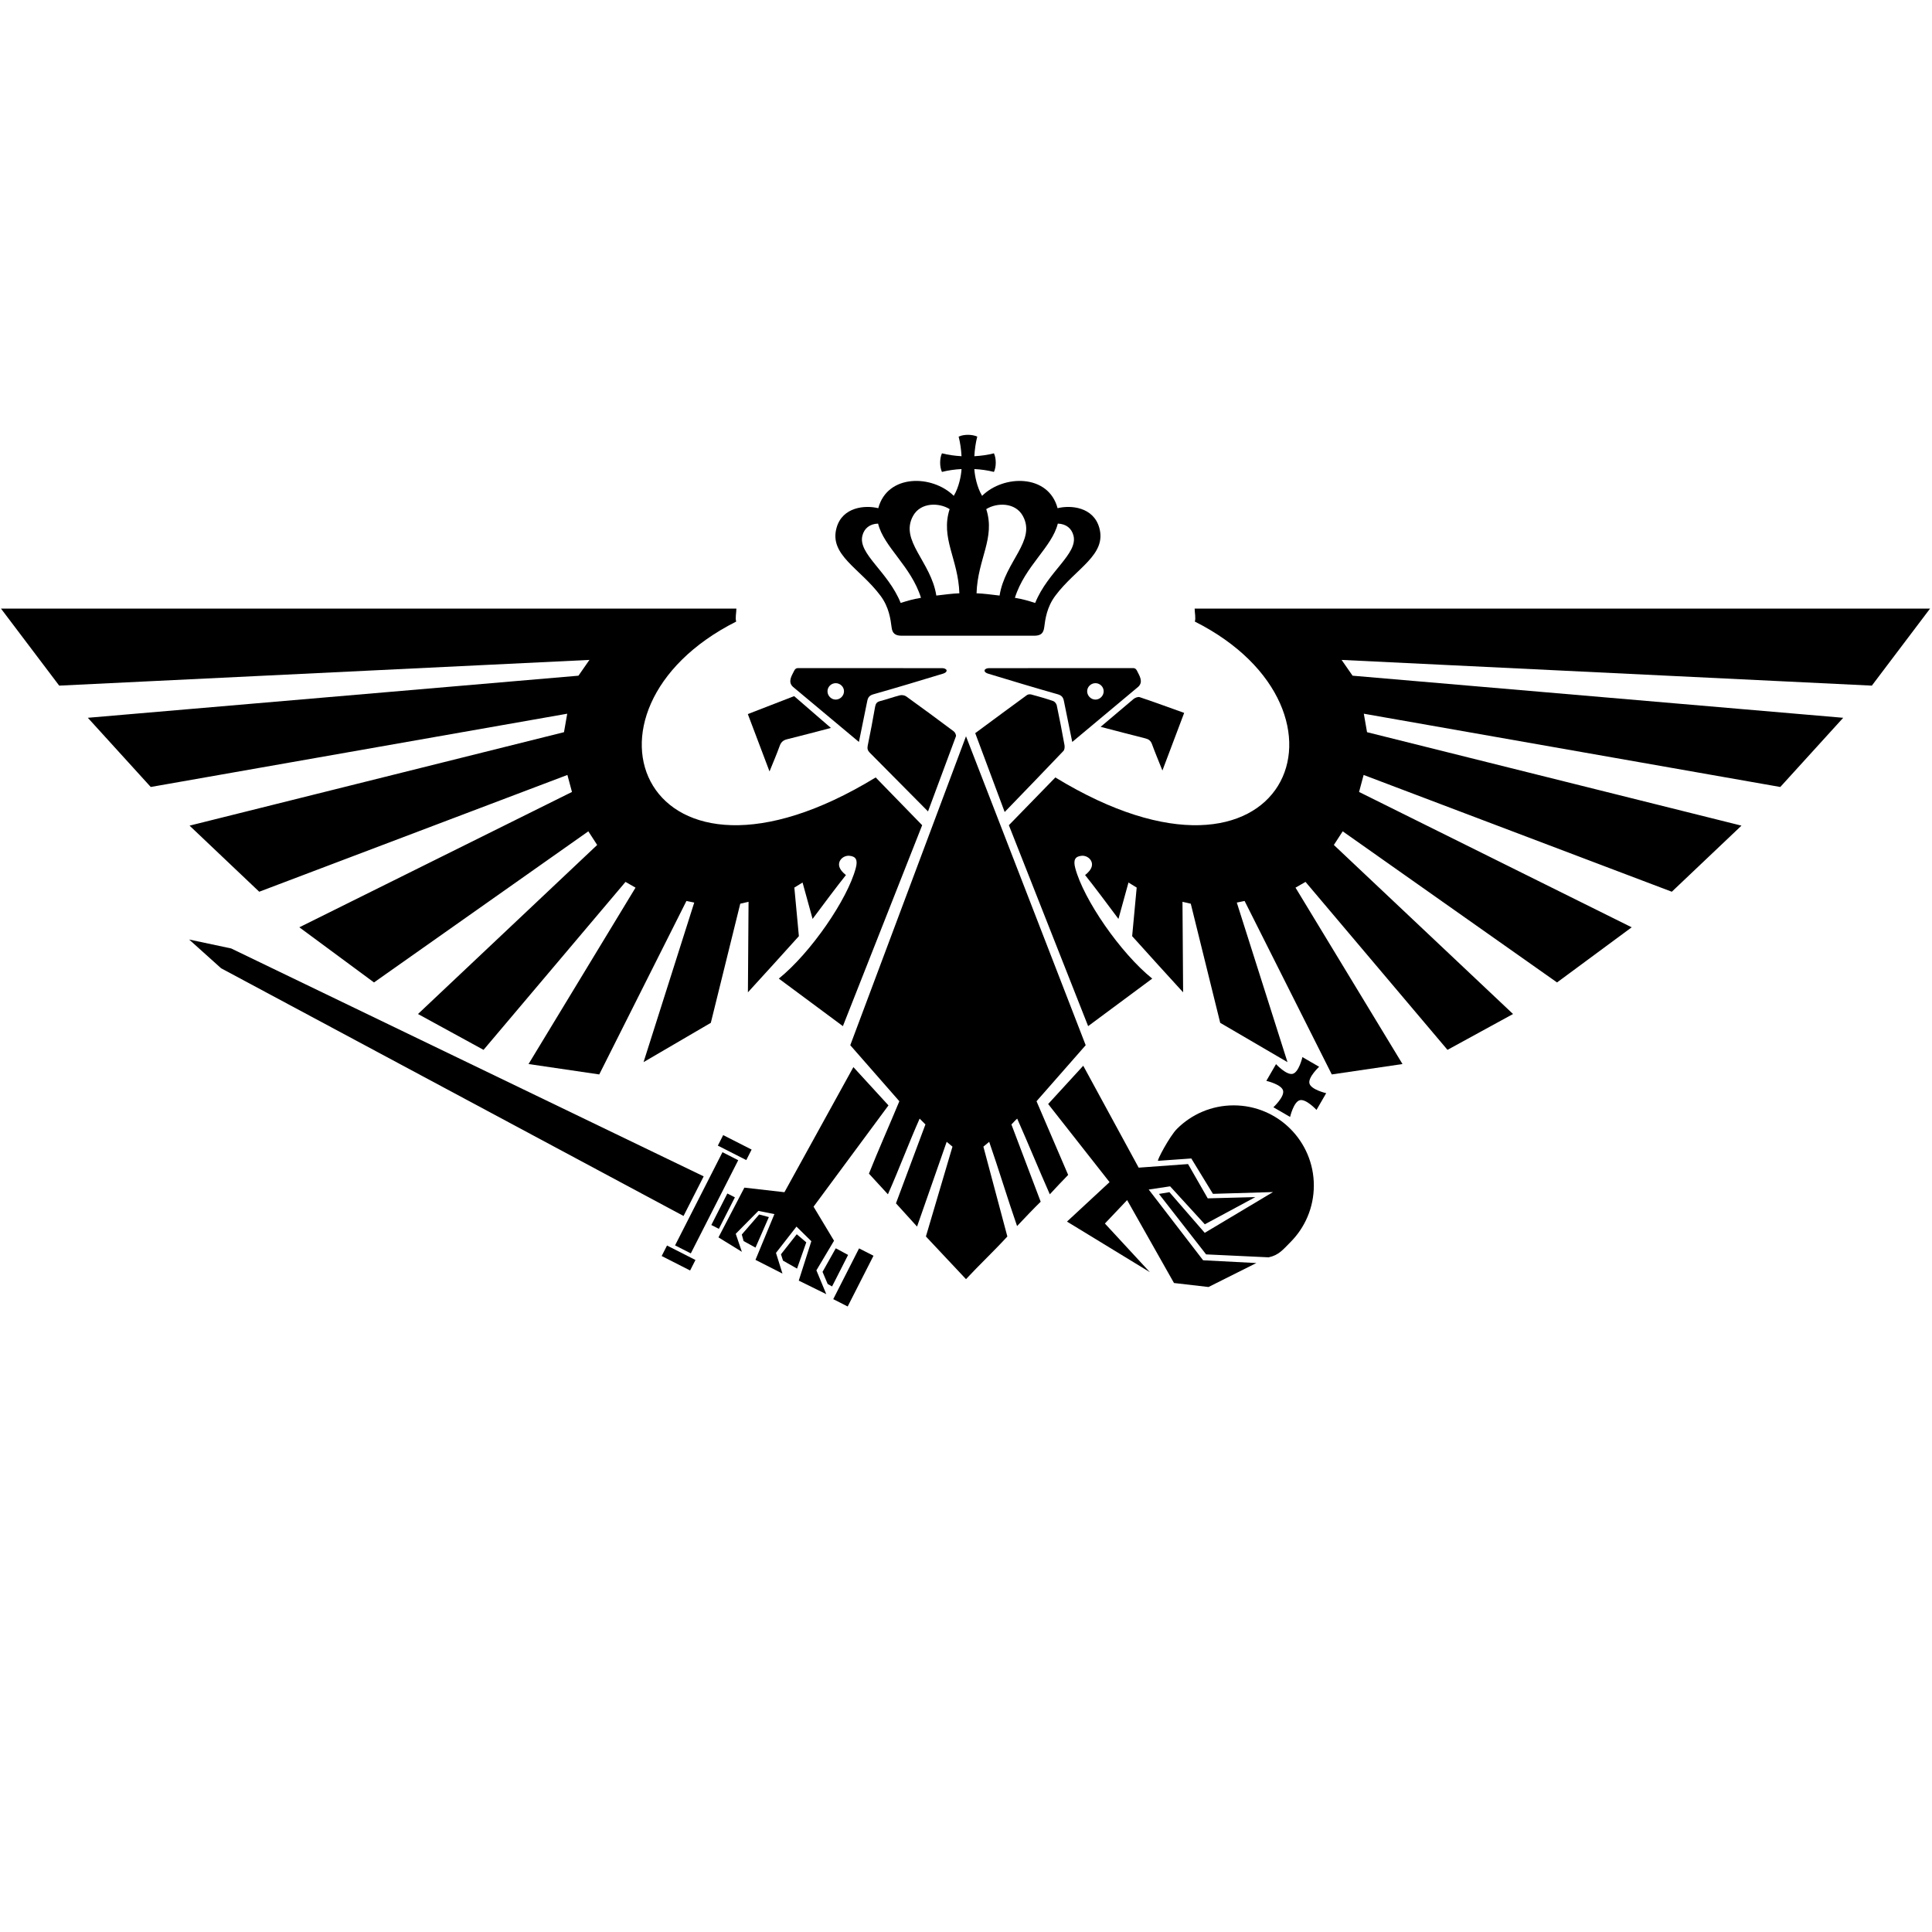 <?xml version="1.0" encoding="UTF-8" standalone="no"?>
<!-- Generator: Adobe Illustrator 23.0.1, SVG Export Plug-In . SVG Version: 6.00 Build 0)  -->

<svg
   version="1.1"
   id="Layer_1"
   x="0px"
   y="0px"
   viewBox="0 0 2000 2000"
   enable-background="new 0 0 2000 2000"
   xml:space="preserve"
   sodipodi:docname="imperial-aquila-seeklogo.com.svg"
   inkscape:version="1.1.2 (b8e25be833, 2022-02-05)"
   xmlns:inkscape="http://www.inkscape.org/namespaces/inkscape"
   xmlns:sodipodi="http://sodipodi.sourceforge.net/DTD/sodipodi-0.dtd"
   xmlns="http://www.w3.org/2000/svg"
   xmlns:svg="http://www.w3.org/2000/svg"><defs
   id="defs97">
	
	

		
		
		
		
		
		
		
		
		
		
		
		
		
		
		
		
		
		
	</defs><sodipodi:namedview
   id="namedview95"
   pagecolor="#ffffff"
   bordercolor="#666666"
   borderopacity="1.0"
   inkscape:pageshadow="2"
   inkscape:pageopacity="0.0"
   inkscape:pagecheckerboard="0"
   showgrid="false"
   inkscape:snap-bbox="true"
   inkscape:bbox-paths="true"
   inkscape:bbox-nodes="true"
   inkscape:snap-bbox-edge-midpoints="true"
   inkscape:snap-bbox-midpoints="true"
   inkscape:zoom="0.5"
   inkscape:cx="1619"
   inkscape:cy="1222"
   inkscape:window-width="1360"
   inkscape:window-height="704"
   inkscape:window-x="-4"
   inkscape:window-y="-4"
   inkscape:window-maximized="1"
   inkscape:current-layer="Layer_1"
   inkscape:snap-global="true" />
<path
   d="m 830.805,913.588 -8.501,5.222 4.692,50.297 c -16.745,18.744 -35.845,39.556 -52.76,58.148 l 0.662,-93.712 -8.589,1.971 -30.476,123.318 -69.634,40.684 52.472,-165.183 -8.079,-1.649 -90.259,179.566 -73.196,-10.757 110.747,-182.602 -10.362,-5.948 -146.96,173.869 c -22.97,-12.667 -44.468,-24.215 -67.859,-37.114 L 618.198,874.701 609.042,860.585 387.159,1017.021 309.879,959.939 592.1,819.828 587.373,802.226 268.347,923.116 196.231,854.703 583.845,757.955 587.185,738.83 156.051,814.682 90.919,743.053 598.816,699.477 610.181,683.135 61.283,709.755 1,630 h 761.297 c 0,4.45 -1.357,9.642 -0.197,13.455 C 579.5,735.5 667,951 906.503,804.805 l 48.122,49.445 -82.063,208.002 -66.343,-49.21 c 33.114,-26.709 71.114,-82.042 79.685,-114.409 2.194,-8.286 0.276,-12.107 -6.568,-12.73 -6.692,-0.609 -13.336,5.846 -9.787,12.987 2.001,4.016 6.189,6.93 6.189,6.93 -7.732,9.551 -26.502,34.554 -34.545,45.44 z"
   id="path54" /><path
   display="none"
   fill="#ed1c24"
   d="m 762.297,630.978 c 0,4.45 0.381,8.534 -0.197,12.477 -0.216,1.476 -2.479,2.966 -4.127,3.869 -21.735,11.907 -41.987,25.833 -58.963,44.041 -16.211,17.387 -28.935,36.913 -33.568,60.664 -8.111,41.578 10.825,76.322 50.056,92.379 20.452,8.371 41.84,9.788 63.525,7.684 43.354,-4.207 81.848,-21.754 118.625,-43.852 2.915,-1.751 5.797,-3.557 8.856,-5.436 l 45.955,48.627 c 1.165,1.263 1.947,4.09 1.361,5.585 l -81.257,205.236 c -22.078,-16.377 -44.095,-32.708 -66.343,-49.21 l 69.27,-91.683 c 4.616,-6.817 7.668,-14.877 10.415,-22.726 2.832,-8.09 0.276,-12.107 -6.568,-12.73 -6.692,-0.609 -12.358,6.07 -9.284,12.051 4.01,7.802 1.989,13.454 -3.087,19.723 -7.732,9.551 -14.729,19.697 -22.772,30.583 -2.554,-8.025 -4.456,-15.174 -7.174,-21.998 -1.172,-2.942 -3.674,-5.663 -6.214,-7.675 -3.294,-2.608 -6.503,-1.467 -8.501,2.222 -3.063,5.656 -3.593,11.734 -2.335,17.934 1.799,8.864 3.911,17.665 5.621,26.545 0.376,1.952 0.405,4.818 -0.726,6.084 -16.745,18.744 -33.713,37.29 -50.629,55.882 -0.829,0.744 -1.704,0.104 -1.71,-0.853 l 5.457,-84.487 c 0.134,-2.492 -1.948,-6.212 -4.084,-7.371 -1.747,-0.948 -5.696,0.375 -7.589,1.971 -2.013,1.698 -3.338,4.767 -3.963,7.469 -8.456,36.577 -16.676,73.209 -25.192,109.773 -0.625,2.684 -1.32,5.076 -4.777,7.29 l -66.178,38.47 52.199,-151.399 c 1.329,-3.876 1.13,-8.692 0.273,-12.784 -0.862,-4.122 -4.947,-5.236 -8.079,-2.649 -3.555,2.937 -7.111,6.567 -9.05,10.662 -25.146,53.089 -50.143,106.249 -74.757,159.586 -3.102,6.721 -6.451,11.318 -14.147,10.181 l -65.5,-11.62 106.747,-177.602 c 2.546,-4.264 3.907,-9.235 5.939,-14.171 -5.646,-1.584 -9.084,-0.647 -12.301,3.223 -47.493,57.129 -93.45,112.173 -141.037,169.225 -3.569,3.665 -5.923,4.644 -9.848,2.787 -22.97,-12.667 -40.543,-22.357 -63.934,-35.256 L 616.2,875.702 c 2.96,-2.817 5.202,-6.763 6.736,-10.601 1.58,-3.954 -1.254,-7.112 -5.412,-6.016 -4.355,1.148 -8.831,2.913 -12.48,5.501 -68.097,48.295 -141.069,100.112 -209.093,148.51 -4.487,2.844 -6.073,5.279 -12.063,1.509 L 309.88,959.94 588.1,821.828 c 5.137,-2.706 9.629,-5.772 11.819,-11.461 2.57,-6.674 0.189,-10.706 -6.782,-10.326 -4.016,0.219 -8.17,1.081 -11.919,2.535 -102.306,39.693 -204.578,79.473 -306.795,119.392 -3.761,1.469 -6.075,1.147 -8.95,-1.585 l -69.241,-65.68 388.614,-96.748 c 4.086,-1.019 8.252,-3.487 11.257,-6.428 1.887,-1.846 3.028,-6.453 2.013,-8.694 -0.981,-2.165 -5.131,-3.942 -7.93,-4.004 -4.875,-0.108 -9.803,1.119 -14.673,1.985 L 164.074,814.45 c -4.757,0.86 -8.023,0.231 -11.509,-3.649 L 90.919,743.052 598.816,699.476 c 4.905,-0.573 9.901,-4.287 13.882,-7.692 3.655,-3.127 2.268,-6.701 -2.517,-7.649 -3.816,-0.757 -7.824,-1.069 -11.711,-0.872 L 68.213,710.625 c -4.245,0.306 -6.931,-0.871 -9.579,-4.127 -18.249,-22.442 -36.709,-44.712 -54.965,-67.149 -1.422,-1.748 -3.738,-4.434 -2.67,-6.543 1.077,-2.127 4.609,-1.749 6.914,-1.751 z"
   id="path56" /><path
   d="m 1105.749,1216.276 c -5.182,5.21 -13.443,14.096 -18.986,20.052 -11.495,-25.948 -22.211,-52.254 -33.762,-78.329 -1.864,1.504 -4.885,5.101 -6,6 l 30.308,80.01 c -6.653,6.388 -17.407,17.785 -24.445,25.208 -10.01,-28.807 -18.991,-58.806 -28.864,-87.218 l -6,5 24.805,93 c -13.393,14.652 -28.898,29.229 -42.805,44.178 L 958.5,1280 l 27.5,-93 -6,-5 c -9.986,28.848 -20.409,58.096 -30.672,87.745 L 927.502,1245.68 958,1164 l -6,-6 c -11.489,25.928 -21.076,51.814 -32.831,78.343 l -19.645,-21.39 C 908.625,1191.944 921.556,1162.87 931,1140 L 880.199,1082 1000,762.207 1123.904,1082 1073,1140 Z"
   id="path58" /><g
   id="g5956"
   transform="rotate(26.963,586.692,1611.199)"
   style="fill:#000000"><path
     id="rect5143"
     style="fill-rule:evenodd;fill:#000000"
     d="m 642.536,1231.879 4.855,4.893 16.709,0.78 -3.81,-28.568 -12.593,-2.989 z m 47.76,-31.256 14.48,0.343 0,36.585 -5.191,-0.177 -10.443,-8.774 z m -76.382,2.604 1.993,34.455 -14.067,-0.467 -4.728,-5.177 6.599,-26.617 m -30.415,32.131 h -8.765 v -36.585 h 8.765"
     sodipodi:nodetypes="ccccccccccccccccccccc" /><rect
     style="fill:#000000"
     id="rect5167"
     width="16.768"
     height="58.943"
     x="711.825"
     y="1189.786" /><rect
     style="fill:#000000"
     id="rect5169"
     width="18.293"
     height="108.232"
     x="540.65"
     y="1165.142" /><rect
     style="fill:#000000"
     id="rect5171"
     width="33.028"
     height="12.195"
     x="533.283"
     y="1277.276" /><rect
     style="fill:#000000"
     id="rect5253"
     width="33.028"
     height="12.195"
     x="533.283"
     y="1149.045" /><path
     style="fill:#000000;stroke:none;stroke-width:1px;stroke-linecap:butt;stroke-linejoin:miter;stroke-opacity:1"
     d="m 534.65,1196.258 -542.963,11.5 -42.963,11.5 42.963,11.5 542.963,11.5 z"
     id="path5323"
     sodipodi:nodetypes="cccccc" /></g><path
   d="m 782.068,1304.194 19.596,-47.369 -16.575,-3.325 -23.46,23.713 6.357,18.657 -24.228,-14.944 26.818,-51.489 41.47,4.731 71.378,-129.505 36.316,39.628 -77.554,104.857 21.197,35.263 -18.254,30.639 10.231,24.661 -28.485,-14.022 13.01,-40.801 -15.378,-15.104 -21.22,27.206 6.715,21.42 z"
   id="path62"
   sodipodi:nodetypes="cccccccccccccccccccc" /><path
   d="m 1009.553,758.954 c 18.057,-13.335 35.766,-26.463 53.581,-39.444 1.1,-0.801 3.175,-0.925 4.574,-0.545 7.566,2.058 15.123,4.196 22.532,6.744 1.596,0.549 3.349,2.736 3.71,4.447 2.885,13.688 5.538,27.427 8.017,41.195 0.347,1.927 0.083,4.783 -1.119,6.046 -19.926,20.943 -40.048,41.7 -60.803,63.199 -10.259,-27.469 -20.277,-54.291 -30.492,-81.642 z"
   id="path64" /><path
   d="m 900.385,779.173 c -2.128,-2.18 -2.773,-4.141 -2.128,-7.253 2.771,-13.371 5.29,-26.798 7.643,-40.25 0.578,-3.305 1.797,-5.021 5.18,-5.889 6.933,-1.778 13.681,-4.285 20.623,-6.019 1.954,-0.488 4.797,0.001 6.421,1.17 16.524,11.893 32.922,23.963 49.208,36.181 1.345,1.009 2.701,3.855 2.218,5.179 0,0 -19.194,51.801 -28.878,77.689 z"
   id="path66" /><path
   d="m 820.834,710.975 c -5.455,-5.085 -1.397,-11.288 1.189,-16.419 1.529,-3.034 3.008,-2.954 5.402,-2.954 49.478,0.009 98.955,-0.016 148.433,0.099 1.35,0.003 3.847,0.772 4.046,2.271 0.238,1.8 -2.13,2.917 -3.51,3.335 -23.992,7.275 -47.985,14.557 -72.11,21.37 -4.44,1.254 -5.886,3.418 -6.602,7.482 l -8.53,41.919 z m 44.129,13.24 c 4.548,0.082 8.507,-3.645 8.737,-8.224 0.238,-4.737 -3.769,-8.812 -8.626,-8.773 -4.666,0.037 -8.459,3.818 -8.457,8.428 0.004,4.58 3.809,8.487 8.346,8.569 z"
   id="path70" /><path
   d="m 1173.579,723.488 c 1.612,-1.266 4.518,-2.362 6.238,-1.782 15.177,5.113 30.221,10.623 46.035,16.276 -7.459,19.759 -14.78,39.152 -22.526,59.671 -3.961,-9.943 -7.589,-18.58 -10.808,-27.366 -1.265,-3.453 -3.353,-5.037 -6.778,-5.896 -15.154,-3.8 -30.259,-7.793 -46.379,-11.975 z"
   id="path72" /><path
   d="m 860.148,753.554 c -15.615,4.066 -30.438,8.057 -45.342,11.72 -4.054,0.997 -6.257,2.942 -7.68,6.914 -3.092,8.626 -6.755,17.048 -10.524,26.396 -7.652,-20.229 -14.947,-39.517 -22.457,-59.373 l 47.934,-18.578 z"
   id="path74" /><path
   d="m 1168.195,913.588 8.501,5.222 -4.692,50.297 c 16.745,18.744 35.844,39.556 52.76,58.148 l -0.662,-93.712 8.589,1.971 30.475,123.318 69.634,40.684 -52.472,-165.183 8.079,-1.649 90.259,179.566 73.196,-10.757 -110.747,-182.602 10.362,-5.948 146.96,173.869 c 22.97,-12.667 44.468,-24.215 67.859,-37.114 l -185.495,-174.997 9.156,-14.116 221.884,156.436 77.28,-57.082 -282.221,-140.111 4.727,-17.602 319.026,120.89 72.116,-68.413 -387.614,-96.748 -3.339,-19.125 431.134,75.852 65.132,-71.629 -507.897,-43.576 -11.365,-16.342 548.898,26.62 L 1998,630 h -761.297 c 0,4.45 1.357,9.642 0.197,13.455 C 1419.5,735.5 1332,951 1092.498,804.805 l -48.123,49.445 82.063,208.002 66.343,-49.21 c -33.115,-26.709 -71.115,-82.042 -79.685,-114.409 -2.194,-8.286 -0.276,-12.107 6.568,-12.73 6.692,-0.609 13.336,5.846 9.787,12.987 -2.001,4.016 -6.189,6.93 -6.189,6.93 7.732,9.551 26.502,34.554 34.545,45.44 z"
   id="path76" /><g
   id="g78">
		</g><g
   id="g80">
		</g><g
   id="g82">
		</g><g
   id="g84">
		</g><g
   id="g86">
		</g><g
   id="g88">
		</g>

<path
   id="path9976"
   style="fill:#000000;stroke-width:0.838"
   d="m 1360.079,1227.276 c 0,22.92 -9.29,43.67 -24.31,58.69 -7.51,7.51 -11.92,13.41 -22.474,15.616 l -64.748,-3.049 -48.819,-62.591 10.852,-1.8 36.555,42.089 70.658,-42.202 -62.172,1.838 -22.396,-36.621 -34.392,2.441 c -1.633,0.116 12.045,-25.59 19.555,-33.1 15.02,-15.02 35.77,-24.31 58.69,-24.31 45.84,0 83,37.16 83,83 z"
   sodipodi:nodetypes="ssccccccccssss" /><path
   d="m 1215.305,1328.166 35.739,4.137 49.535,-24.808 -55.124,-2.865 -56.322,-73.219 22.164,-3.325 35.936,39.308 52.317,-28.165 -49.309,1.307 -20.366,-35.497 -51.125,3.715 -57.378,-105.505 -36.316,39.628 63.554,80.857 -44.063,40.852 85.758,52.331 -46.508,-50.331 23,-24.25 z"
   id="path315"
   sodipodi:nodetypes="ccccccccccccccccccc" /><path
   d="m 1178.299,710.975 c 5.455,-5.085 1.397,-11.288 -1.189,-16.419 -1.529,-3.034 -3.008,-2.954 -5.402,-2.954 -49.478,0.009 -98.955,-0.016 -148.433,0.099 -1.35,0.003 -3.847,0.772 -4.046,2.271 -0.238,1.8 2.13,2.917 3.51,3.335 23.992,7.275 47.985,14.557 72.11,21.37 4.44,1.254 5.886,3.418 6.602,7.482 l 8.53,41.919 z m -44.129,13.24 c -4.548,0.082 -8.507,-3.645 -8.737,-8.224 -0.238,-4.737 3.769,-8.812 8.626,-8.773 4.666,0.037 8.459,3.818 8.457,8.428 0,4.58 -3.809,8.487 -8.346,8.569 z"
   id="path477" /><path
   id="rect15454"
   d="m 1348.266,1094.303 17.309,10.021 c 0,0 -11.739,10.867 -10.021,17.308 1.718,6.442 17.309,10.021 17.309,10.021 l -10.021,17.309 c 0,0 -10.867,-11.739 -17.308,-10.021 -6.442,1.718 -10.021,17.309 -10.021,17.309 l -17.309,-10.021 c 0,0 11.739,-10.867 10.021,-17.308 -1.718,-6.442 -17.309,-10.021 -17.309,-10.021 l 10.021,-17.309 c 0,0 10.867,11.739 17.308,10.021 6.442,-1.718 10.021,-17.309 10.021,-17.309 z"
   sodipodi:nodetypes="ccsccsccsccsc" /><g
   id="g16757"
   transform="matrix(0.28,0,0,0.28,862.01,414.112)"><path
     d="M 985.4,471.6 C 963.6,395.5 880.4,387.7 831.4,399.9 797.7,273 632.1,275.4 552.3,354.2 533.2,322 525,279.3 523.7,255.2 c 24.3,1.2 49.1,4.6 72.4,10.6 9,-18.9 9,-49.8 0,-68.8 -23.2,6 -48.1,9.4 -72.4,10.7 1.3,-24.3 4.7,-49.1 10.7,-72.4 -9.5,-4.5 -22,-6.7 -34.4,-6.7 -12.4,0 -24.9,2.2 -34.4,6.7 6,23.2 9.4,48.1 10.7,72.4 -24.3,-1.4 -49.1,-4.7 -72.4,-10.7 -8.9,19 -8.9,49.8 0,68.8 23.3,-6 48.1,-9.4 72.4,-10.6 -1.3,24.1 -9.5,66.9 -28.7,99 C 367.8,275.4 202.2,273 168.5,399.9 119.4,387.7 36.3,395.5 14.5,471.6 -14.6,573 101,621.7 177,723.9 c 31.4,42.2 36.9,86.7 40.8,116.7 2.7,21.2 12.2,30.8 37.4,30.8 h 489.4 c 25.2,0 34.6,-9.6 37.4,-30.8 3.8,-29.9 9.4,-74.5 40.8,-116.7 76.1,-102.2 191.6,-151 162.6,-252.3 z M 251.3,750.2 C 204.5,633.7 92.8,568.7 109.8,501.3 c 6.8,-26.8 27,-43.5 58,-44.4 21.4,87.1 121.9,157 158.6,274.3 -32.3,5.7 -46.6,10 -75.1,19 z m 131.8,-27.3 c -19.5,-125.8 -136.7,-203 -85.9,-294.7 28,-50.6 96.4,-49.4 135.1,-24.9 -34.5,107.8 31.9,183.8 36,311.2 -21,0.4 -59.4,5.3 -85.2,8.4 z m 148.7,-8.4 C 535.9,587 602.2,511 567.7,403.3 c 38.7,-24.4 107.1,-25.7 135.1,24.9 50.9,91.7 -66.4,168.9 -85.8,294.7 -25.9,-3.1 -64.3,-8 -85.2,-8.4 z m 216.8,35.7 c -28.5,-8.9 -42.8,-13.3 -75,-19 36.7,-117.3 137.2,-187.2 158.6,-274.3 31,0.9 51.2,17.7 58,44.4 17,67.4 -94.7,132.4 -141.6,248.9 z"
     id="path16755" /></g></svg>
